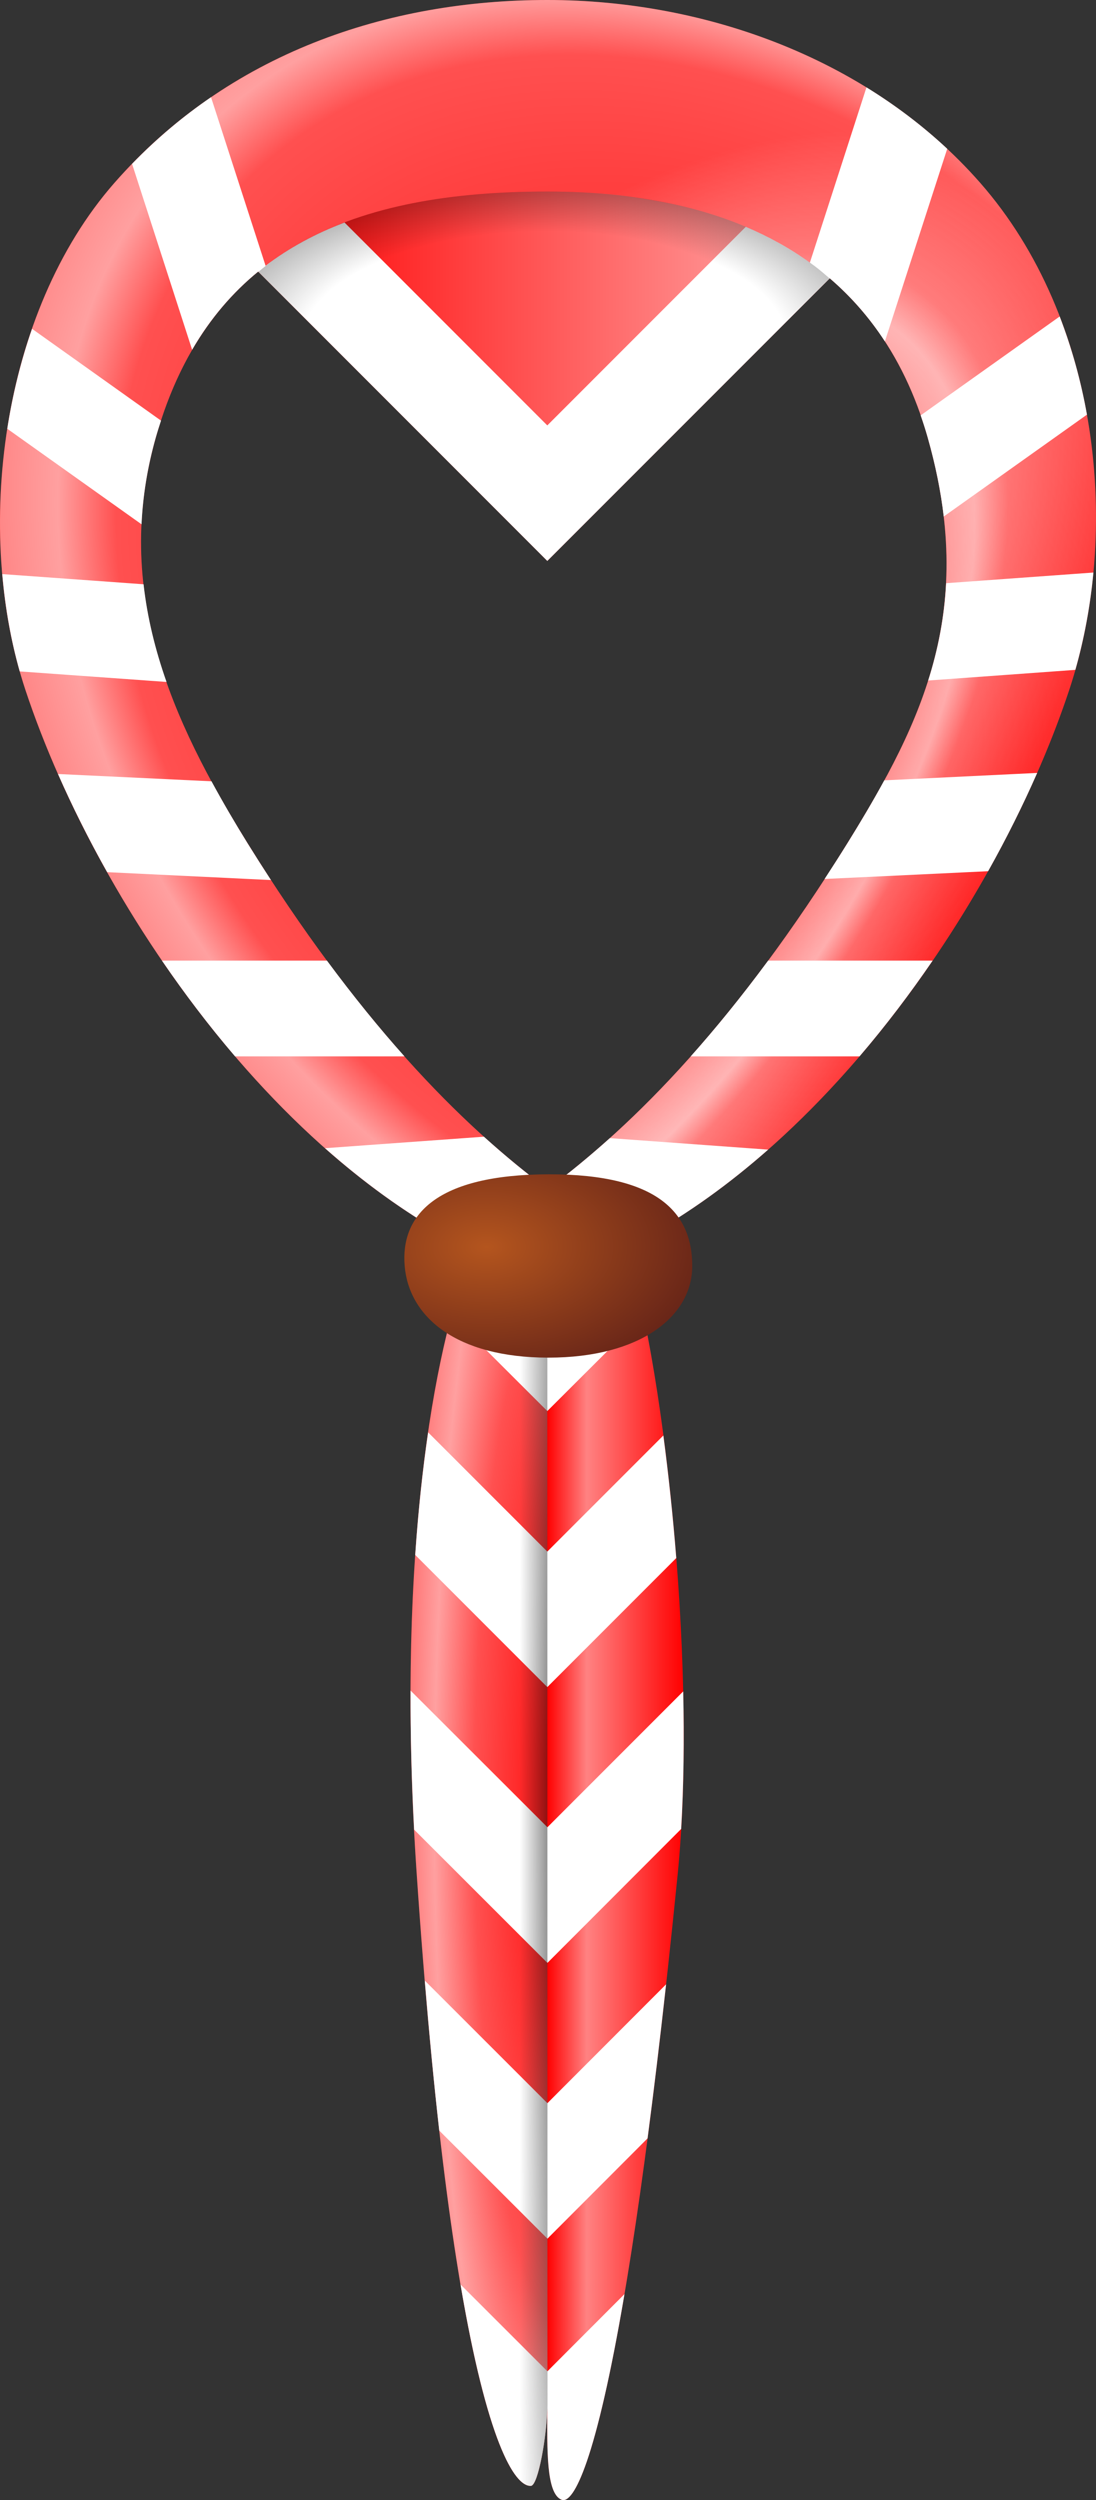 <?xml version="1.0" encoding="UTF-8" standalone="no"?>
<svg
   xmlns:dc="http://purl.org/dc/elements/1.1/"
   xmlns:cc="http://creativecommons.org/ns#"
   xmlns:rdf="http://www.w3.org/1999/02/22-rdf-syntax-ns#"
   xmlns:svg="http://www.w3.org/2000/svg"
   xmlns="http://www.w3.org/2000/svg"
   xmlns:xlink="http://www.w3.org/1999/xlink"
   xmlns:sodipodi="http://sodipodi.sourceforge.net/DTD/sodipodi-0.dtd"
   xmlns:inkscape="http://www.inkscape.org/namespaces/inkscape"
   width="286.303"
   height="652.677"
   id="svg2"
   sodipodi:version="0.32"
   inkscape:version="0.47 r22583"
   sodipodi:docname="bordered_ff0000-ffffff.svg"
   inkscape:output_extension="org.inkscape.output.svg.inkscape"
   version="1.0"
   inkscape:export-xdpi="15.719862"
   inkscape:export-ydpi="15.719862">
  <rect width="100%" height="100%" fill="#333333" stroke="none"/>
  <title
     id="title3671">Scout Neckerchief</title>
  <defs
     id="defs4">
    <linearGradient
       id="linearGradient3780">
      <stop
         id="stop3782"
         offset="0"
         style="stop-color:#ffffff;stop-opacity:0;" />
      <stop
         style="stop-color:#ffffff;stop-opacity:0.314;"
         offset="0.391"
         id="stop3784" />
      <stop
         style="stop-color:#ffffff;stop-opacity:0.627;"
         offset="0.559"
         id="stop3786" />
      <stop
         id="stop3788"
         offset="0.774"
         style="stop-color:#ffffff;stop-opacity:0.314;" />
      <stop
         id="stop3790"
         offset="1"
         style="stop-color:#ffffff;stop-opacity:0;" />
    </linearGradient>
    <linearGradient
       id="linearGradient3768">
      <stop
         id="stop3770"
         offset="0"
         style="stop-color:#000000;stop-opacity:0;" />
      <stop
         style="stop-color:#000000;stop-opacity:0;"
         offset="0.549"
         id="stop3776" />
      <stop
         id="stop3774"
         offset="1"
         style="stop-color:#000000;stop-opacity:0.978;" />
    </linearGradient>
    <linearGradient
       id="linearGradient3641">
      <stop
         id="stop3643"
         offset="0"
         style="stop-color:#000000;stop-opacity:0;" />
      <stop
         style="stop-color:#000000;stop-opacity:0;"
         offset="0.517"
         id="stop3649" />
      <stop
         style="stop-color:#000000;stop-opacity:0.686;"
         offset="1"
         id="stop3645" />
    </linearGradient>
    <linearGradient
       id="linearGradient3866">
      <stop
         style="stop-color:#ffffff;stop-opacity:0;"
         offset="0"
         id="stop3868" />
      <stop
         id="stop3870"
         offset="0.211"
         style="stop-color:#ffffff;stop-opacity:0.314;" />
      <stop
         id="stop3872"
         offset="0.275"
         style="stop-color:#ffffff;stop-opacity:0.627;" />
      <stop
         style="stop-color:#ffffff;stop-opacity:0.314;"
         offset="0.295"
         id="stop3874" />
      <stop
         id="stop3876"
         offset="0.358"
         style="stop-color:#ffffff;stop-opacity:0;" />
      <stop
         style="stop-color:#ffffff;stop-opacity:0;"
         offset="1"
         id="stop3878" />
    </linearGradient>
    <linearGradient
       id="linearGradient3748">
      <stop
         style="stop-color:#b4551e;stop-opacity:1;"
         offset="0"
         id="stop3750" />
      <stop
         style="stop-color:#501616;stop-opacity:1;"
         offset="1"
         id="stop3752" />
    </linearGradient>
    <linearGradient
       id="linearGradient3726">
      <stop
         style="stop-color:#ffffff;stop-opacity:0;"
         offset="0"
         id="stop3728" />
      <stop
         id="stop3742"
         offset="0.257"
         style="stop-color:#ffffff;stop-opacity:0.314;" />
      <stop
         id="stop3736"
         offset="0.282"
         style="stop-color:#ffffff;stop-opacity:0.627;" />
      <stop
         style="stop-color:#ffffff;stop-opacity:0.314;"
         offset="0.363"
         id="stop3740" />
      <stop
         style="stop-color:#ffffff;stop-opacity:0;"
         offset="1"
         id="stop3730" />
    </linearGradient>
    <linearGradient
       id="linearGradient3709">
      <stop
         style="stop-color:#ffffff;stop-opacity:0;"
         offset="0"
         id="stop3711" />
      <stop
         id="stop3717"
         offset="1"
         style="stop-color:#ffffff;stop-opacity:0.686;" />
    </linearGradient>
    <linearGradient
       id="linearGradient3689">
      <stop
         style="stop-color:#ffffff;stop-opacity:0;"
         offset="0"
         id="stop3691" />
      <stop
         id="stop3699"
         offset="0.29"
         style="stop-color:#ffffff;stop-opacity:0.51;" />
      <stop
         style="stop-color:#ffffff;stop-opacity:0;"
         offset="1"
         id="stop3693" />
    </linearGradient>
    <radialGradient
       inkscape:collect="always"
       xlink:href="#linearGradient3780"
       id="radialGradient3681"
       cx="365.421"
       cy="528.426"
       fx="365.421"
       fy="528.426"
       r="18.887"
       gradientTransform="matrix(3.293,0.014,-0.08,18.822,-788.329,-9434.16)"
       gradientUnits="userSpaceOnUse" />
    <linearGradient
       inkscape:collect="always"
       xlink:href="#linearGradient3689"
       id="linearGradient3697"
       x1="367.461"
       y1="529.82"
       x2="403.118"
       y2="529.82"
       gradientUnits="userSpaceOnUse" />
    <linearGradient
       inkscape:collect="always"
       xlink:href="#linearGradient3709"
       id="linearGradient3715"
       x1="67.5"
       y1="98.219"
       x2="216.719"
       y2="98.219"
       gradientUnits="userSpaceOnUse" />
    <radialGradient
       inkscape:collect="always"
       xlink:href="#linearGradient3726"
       id="radialGradient3732"
       cx="345.565"
       cy="238.452"
       fx="345.565"
       fy="238.452"
       r="143.152"
       gradientTransform="matrix(2.752,-2.538,3.267,3.543,-1317.978,256.512)"
       gradientUnits="userSpaceOnUse" />
    <radialGradient
       inkscape:collect="always"
       xlink:href="#linearGradient3748"
       id="radialGradient3754"
       cx="336.611"
       cy="349.34"
       fx="336.611"
       fy="349.34"
       r="32.363"
       gradientTransform="matrix(2.017,-0.008,0.005,1.213,-344.08,-70.417)"
       gradientUnits="userSpaceOnUse" />
    <radialGradient
       inkscape:collect="always"
       xlink:href="#linearGradient3866"
       id="radialGradient3864"
       gradientUnits="userSpaceOnUse"
       gradientTransform="matrix(1.697,1.326,-2.55,3.264,479.012,-1128.9)"
       cx="354.243"
       cy="282.994"
       fx="354.243"
       fy="282.994"
       r="143.152" />
    <radialGradient
       inkscape:collect="always"
       xlink:href="#linearGradient3641"
       id="radialGradient3651"
       cx="142.109"
       cy="85.089"
       fx="142.109"
       fy="85.089"
       r="74.609"
       gradientTransform="matrix(1.644,-0.008,0.004,0.76,-91.903,26.211)"
       gradientUnits="userSpaceOnUse" />
    <linearGradient
       inkscape:collect="always"
       xlink:href="#linearGradient3768"
       id="linearGradient3766"
       x1="341.737"
       y1="529.701"
       x2="375.512"
       y2="529.701"
       gradientUnits="userSpaceOnUse" />
  </defs>
  <sodipodi:namedview
     id="base"
     pagecolor="#ffffff"
     bordercolor="#666666"
     borderopacity="1.0"
     inkscape:pageopacity="0.0"
     inkscape:pageshadow="2"
     inkscape:zoom="1.4142136"
     inkscape:cx="80.673771"
     inkscape:cy="140.4448"
     inkscape:document-units="px"
     inkscape:current-layer="layer1"
     showgrid="true"
     showguides="true"
     inkscape:window-width="1280"
     inkscape:window-height="727"
     inkscape:window-x="0"
     inkscape:window-y="24"
     inkscape:window-maximized="1"
     inkscape:snap-grids="false"
     inkscape:snap-to-guides="false"
     inkscape:snap-nodes="false"
     inkscape:snap-global="false">
    <inkscape:grid
       type="xygrid"
       id="grid2834"
       empspacing="5"
       visible="true"
       enabled="true"
       snapvisiblegridlinesonly="true" />
  </sodipodi:namedview>
  <g
     inkscape:label="Variable"
     inkscape:groupmode="layer"
     id="layer1"
     transform="translate(-224.5,-49.617)"
     style="display:inline">
    <path
       style="fill:#ff0000;fill-opacity:1;stroke:none"
       d="M 142.969,0 C 101.245,0 59.64,13.864 29.906,47.719 0.172,81.573 -7.022,138.996 6.656,180.188 c 17.258,51.971 61.072,118.57 116.938,146.062 -10.487,25.122 -20.263,81.008 -14.781,162.312 8.698,129.003 22.879,160.794 29.875,160.406 1.89,-0.105 4.101,-12.763 4.281,-20.312 -0.025,10.803 -0.332,22.365 3.75,23.938 4.928,1.898 16.714,-27.742 30.281,-163.031 5.15,-51.35 -2.808,-129.201 -13.312,-163.969 55.225,-27.891 98.475,-93.852 115.594,-145.406 13.678,-41.192 8.075,-96.803 -23.25,-132.469 C 227.888,15.676 184.693,0 142.969,0 z M 67.438,70.906 142.969,146.438 216.75,72.656 c 11.802,10.121 20.545,23.811 25.562,41.469 12.727,44.786 -0.863,73.656 -20.938,106 -28.782,46.375 -55.601,73.461 -78.312,90.312 C 120.351,293.586 93.438,266.5 64.656,220.125 44.582,187.781 29.369,154.065 40.719,114.125 46.214,94.788 55.365,80.796 67.438,70.906 z"
       id="rect3705"
       transform="translate(224.5,49.617)"
       sodipodi:nodetypes="csscsscsscssccccsscssc" />
    <path
       style="fill:#ffffff;fill-opacity:1;stroke:none"
       d="M 226.344 22.812 L 211.562 68.562 C 206.453 64.878 200.855 61.775 194.812 59.219 L 142.969 111.062 L 90 58.094 C 82.467 60.952 75.558 64.654 69.375 69.375 L 55.125 25.375 C 47.825 30.356 40.929 36.151 34.5 42.781 L 50.188 91.312 C 54.956 83.101 60.747 76.382 67.438 70.906 L 142.969 146.438 L 216.75 72.656 C 222.239 77.364 227.059 82.831 231.156 89.125 L 247.438 38.844 C 240.95 32.784 233.864 27.443 226.344 22.812 z M 276.812 82.625 L 240.5 108.438 C 241.144 110.293 241.758 112.173 242.312 114.125 C 244.387 121.426 245.769 128.304 246.531 134.844 L 283.938 108.25 C 282.374 99.502 279.998 90.895 276.812 82.625 z M 8.375 85.844 C 5.45 94.253 3.292 103.022 1.906 111.938 L 36.969 136.875 C 37.319 129.506 38.5 121.934 40.719 114.125 C 41.136 112.658 41.604 111.219 42.062 109.812 L 8.375 85.844 z M 285.625 149.469 L 247.156 152.25 C 246.701 161.21 245.03 169.584 242.469 177.656 L 280.906 174.875 C 283.202 166.798 284.797 158.251 285.625 149.469 z M 0.594 149.875 C 1.361 158.692 2.874 167.247 5.156 175.281 L 43.5 178.031 C 40.583 169.744 38.482 161.284 37.5 152.531 L 0.594 149.875 z M 270.938 201.781 L 231 203.719 C 228.044 209.147 224.81 214.591 221.375 220.125 C 219.379 223.342 217.383 226.435 215.406 229.469 L 258.125 227.438 C 262.943 218.84 267.23 210.224 270.938 201.781 z M 15.156 202.062 C 18.873 210.499 23.177 219.1 28 227.688 L 70.781 229.75 C 68.745 226.631 66.712 223.438 64.656 220.125 C 61.343 214.787 58.201 209.404 55.25 203.969 L 15.156 202.062 z M 42.312 250.781 C 48.195 259.389 54.571 267.799 61.406 275.781 L 105.656 275.781 C 99.079 268.415 92.323 260.132 85.406 250.781 L 42.312 250.781 z M 200.656 250.781 C 193.748 260.132 187.003 268.415 180.438 275.781 L 224.531 275.781 C 231.366 267.8 237.743 259.389 243.625 250.781 L 200.656 250.781 z M 126.406 296.75 L 84.906 299.75 C 94.862 308.562 105.444 316.301 116.562 322.531 L 117.938 343.406 L 142.969 368.375 L 168.094 343.312 L 168.812 322.875 C 179.995 316.674 190.643 308.943 200.656 300.125 L 159.312 297.125 C 153.882 301.98 148.315 306.577 143.062 310.438 C 137.733 306.483 132.168 301.948 126.406 296.75 z M 111.844 373.938 C 110.435 383.572 109.268 394.23 108.469 405.938 L 142.969 440.438 L 176.656 406.75 C 175.782 395.743 174.625 384.939 173.281 374.75 L 142.969 405.062 L 111.844 373.938 z M 107.25 441.344 C 107.214 452.76 107.52 464.874 108.188 477.656 L 143 512.438 L 177.938 477.469 C 178.6 466.194 178.75 454.025 178.469 441.562 L 143 477.031 L 107.25 441.344 z M 110.969 517.062 C 112.172 531.553 113.428 544.563 114.75 556.219 L 143 584.438 L 169.156 558.25 C 170.729 546.296 172.351 532.934 174 518.031 L 143 549.062 L 110.969 517.062 z M 120.312 596.406 C 127.186 636.904 134.328 649.21 138.688 648.969 C 140.577 648.864 142.789 636.206 142.969 628.656 C 142.944 639.459 142.637 651.022 146.719 652.594 C 149.852 653.8 155.752 642.238 163.125 598.906 L 143 619.062 L 120.312 596.406 z "
       transform="translate(224.5,49.617)"
       id="path2874" />
  </g>
  <g
     inkscape:groupmode="layer"
     id="layer3"
     inkscape:label="Permanent"
     style="display:inline"
     sodipodi:insensitive="true">
    <path
       id="path2992"
       d="M 333.31,538.183 C 322.915,384.008 367.458,321.17 367.468,386.361 l 0.044,290.898 c 0.001,7.376 -2.337,21.206 -4.308,21.315 -6.996,0.387 -21.195,-31.388 -29.893,-160.391 z"
       style="fill:url(#linearGradient3766);fill-opacity:1;stroke:none;display:inline"
       sodipodi:nodetypes="cssss"
       transform="translate(-224.5,-49.617)" />
    <path
       sodipodi:nodetypes="cssss"
       style="fill:url(#radialGradient3681);fill-opacity:1;stroke:none;display:inline"
       d="M 333.31,538.183 C 322.915,384.008 367.458,321.17 367.468,386.361 l 0.044,290.898 c 0.001,7.376 -2.337,21.206 -4.308,21.315 -6.996,0.387 -21.195,-31.388 -29.893,-160.391 z"
       id="path3673"
       transform="translate(-224.5,-49.617)" />
    <path
       style="fill:url(#linearGradient3715);fill-opacity:1;stroke:none;display:inline"
       d="m 216.719,72.688 c -1.292,-1.108 -2.572,-2.227 -3.938,-3.25 -1.976,-1.481 -4.032,-2.852 -6.156,-4.156 -2.124,-1.304 -4.326,-2.526 -6.594,-3.656 -2.267,-1.131 -4.595,-2.196 -7,-3.156 -2.405,-0.96 -4.868,-1.832 -7.406,-2.625 -2.538,-0.793 -5.147,-1.497 -7.812,-2.125 -2.666,-0.628 -5.399,-1.158 -8.188,-1.625 -2.788,-0.467 -5.626,-0.879 -8.531,-1.188 C 155.282,50.29 149.219,50 142.969,50 c -6.25,0 -12.3,0.226 -18.156,0.719 -5.856,0.493 -11.492,1.245 -16.906,2.312 -2.707,0.534 -5.381,1.152 -7.969,1.844 -2.588,0.692 -5.1,1.452 -7.562,2.312 -2.462,0.861 -4.857,1.835 -7.188,2.875 -2.331,1.04 -4.588,2.147 -6.781,3.375 -2.194,1.228 -4.325,2.573 -6.375,4 -1.569,1.092 -3.049,2.317 -4.531,3.531 l 75.469,75.469 73.75,-73.75 z"
       id="path3707"
       transform="translate(-4.0260751e-6,0)" />
    <path
       transform="translate(-224.5,-49.617)"
       id="path3687"
       d="m 367.522,380.361 -0.044,296.898 c -0.002,11.077 -0.47,23.332 3.737,24.953 4.928,1.898 16.725,-27.739 30.293,-163.029 8.47,-84.461 -18.488,-240.649 -33.986,-158.822 z"
       style="fill:url(#linearGradient3697);fill-opacity:1;stroke:none;display:inline"
       sodipodi:nodetypes="csssc" />
    <path
       transform="translate(-224.5,-49.617)"
       sodipodi:nodetypes="czscsssczscssz"
       id="path3723"
       d="m 367.478,49.617 c -41.724,0 -83.328,13.864 -113.062,47.719 -29.734,33.854 -36.928,91.277 -23.25,132.469 19.207,57.841 71.312,133.812 136.312,153.812 65,-20 117.105,-95.971 136.312,-153.812 13.678,-41.192 8.075,-96.803 -23.25,-132.469 -28.143,-32.043 -71.339,-47.719 -113.062,-47.719 z m 0,50 c 50,0 86.617,19.339 99.344,64.125 12.727,44.786 -0.863,73.656 -20.938,106 -28.782,46.375 -55.601,73.461 -78.312,90.312 -22.712,-16.851 -49.624,-43.938 -78.406,-90.312 -20.074,-32.344 -35.287,-66.06 -23.938,-106 14.104,-49.633 52.25,-64.125 102.25,-64.125 z"
       style="fill:url(#radialGradient3732);fill-opacity:1;stroke:none;display:inline" />
    <path
       style="fill:url(#radialGradient3864);fill-opacity:1;stroke:none;display:inline"
       d="m 367.478,99.617 c 50,0 86.617,19.339 99.344,64.125 12.727,44.786 -0.863,73.656 -20.938,106 -28.782,46.375 -55.601,73.461 -78.312,90.312 l -0.094,23.562 c 65,-20 117.105,-95.971 136.312,-153.812 13.678,-41.192 8.075,-96.803 -23.25,-132.469 -28.143,-32.043 -71.339,-47.719 -113.062,-47.719 l 0,50 z"
       id="path3862"
       sodipodi:nodetypes="czsccsscc"
       transform="translate(-224.5,-49.617)" />
    <path
       style="fill:url(#radialGradient3754);fill-opacity:1;fill-rule:evenodd;stroke:none;display:inline"
       d="m 382.848,354.852 c 0,11.238 -11.733,20.349 -32.325,20.349 -20.896,0 -31.375,-9.15 -32.325,-20.349 -0.954,-11.238 6.987,-20.292 32.325,-20.349 25.337,-0.056 32.325,9.11 32.325,20.349 z"
       id="path3745"
       sodipodi:nodetypes="czszc"
       transform="matrix(1.162,0,0,1.176,-264.036,-86.808)" />
    <path
       transform="translate(-4.0260751e-6,0)"
       id="path2867"
       d="m 216.719,72.688 c -1.292,-1.108 -2.572,-2.227 -3.938,-3.25 -1.976,-1.481 -4.032,-2.852 -6.156,-4.156 -2.124,-1.304 -4.326,-2.526 -6.594,-3.656 -2.267,-1.131 -4.595,-2.196 -7,-3.156 -2.405,-0.96 -4.868,-1.832 -7.406,-2.625 -2.538,-0.793 -5.147,-1.497 -7.812,-2.125 -2.666,-0.628 -5.399,-1.158 -8.188,-1.625 -2.788,-0.467 -5.626,-0.879 -8.531,-1.188 C 155.282,50.29 149.219,50 142.969,50 c -6.25,0 -12.3,0.226 -18.156,0.719 -5.856,0.493 -11.492,1.245 -16.906,2.312 -2.707,0.534 -5.381,1.152 -7.969,1.844 -2.588,0.692 -5.1,1.452 -7.562,2.312 -2.462,0.861 -4.857,1.835 -7.188,2.875 -2.331,1.04 -4.588,2.147 -6.781,3.375 -2.194,1.228 -4.325,2.573 -6.375,4 -1.569,1.092 -3.049,2.317 -4.531,3.531 L 88.784,92.253 196.49,92.917 216.719,72.688 z"
       style="fill:url(#radialGradient3651);fill-opacity:1;stroke:none;display:inline"
       sodipodi:nodetypes="csssssssssssssssscccc" />
  </g>
</svg>